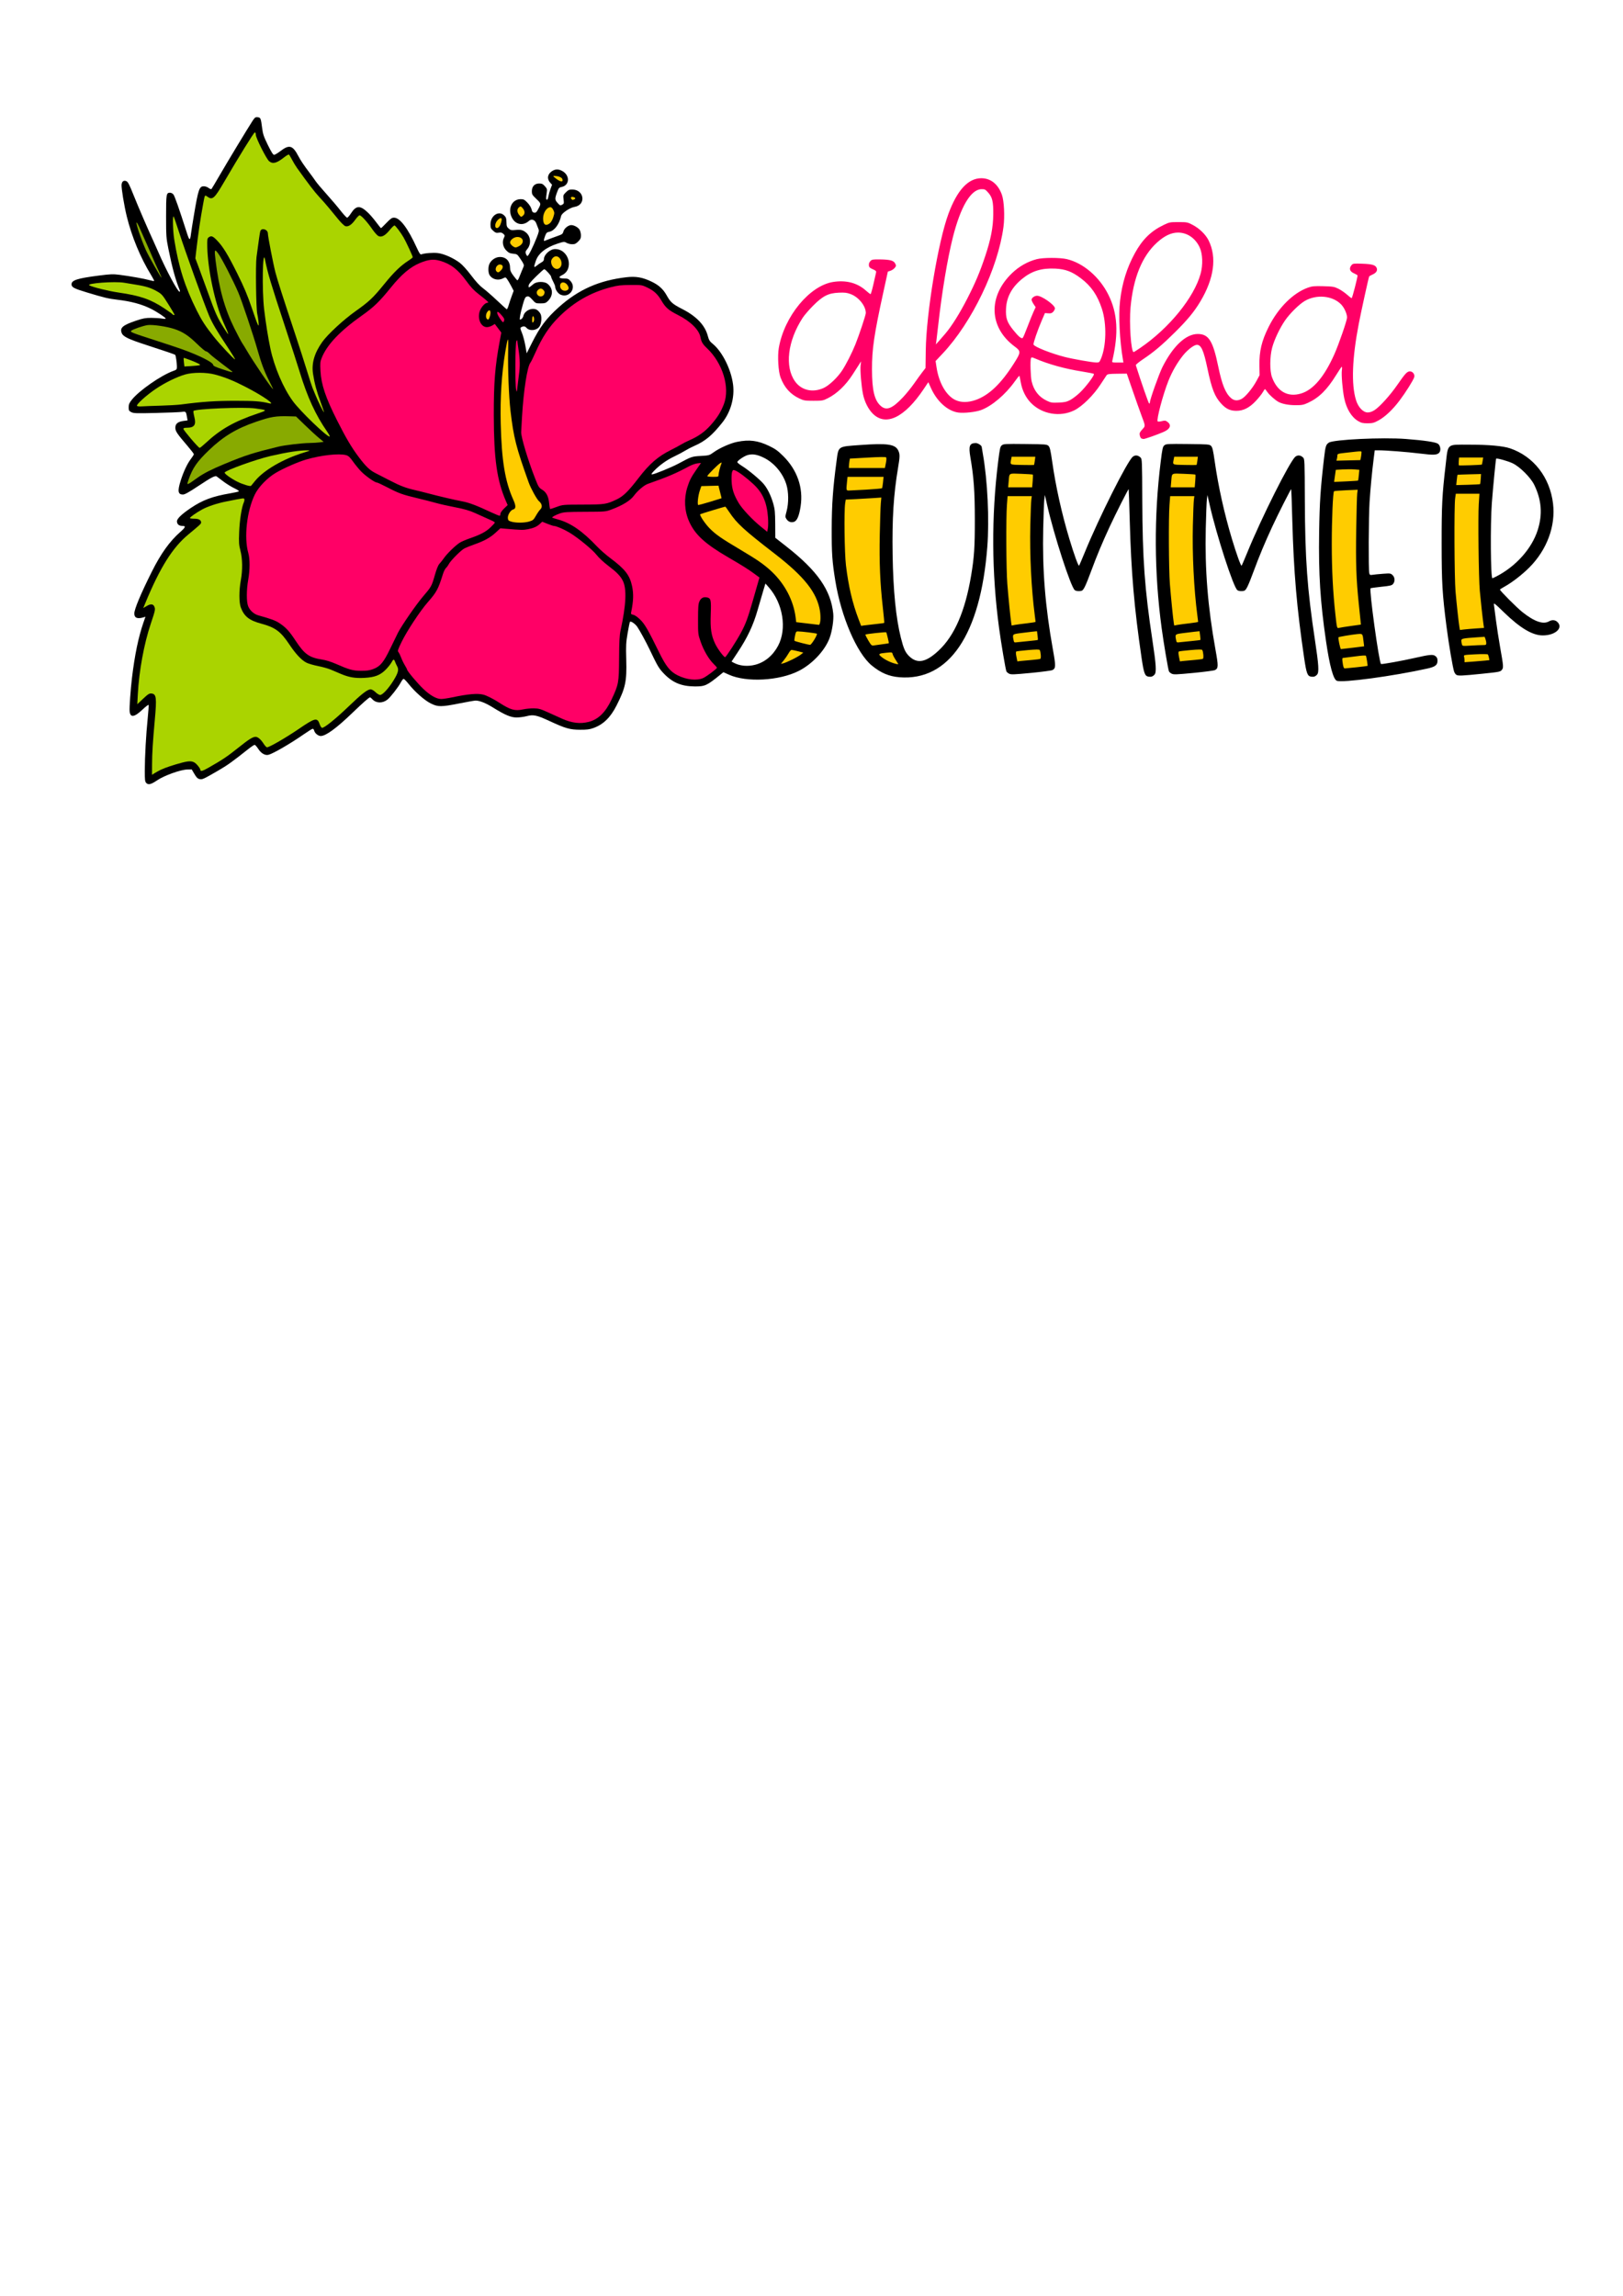 <?xml version="1.0" encoding="UTF-8" standalone="no"?>
<svg
   xmlns:dc="http://purl.org/dc/elements/1.1/"
   xmlns:cc="http://creativecommons.org/ns#"
   xmlns:rdf="http://www.w3.org/1999/02/22-rdf-syntax-ns#"
   xmlns:svg="http://www.w3.org/2000/svg"
   xmlns="http://www.w3.org/2000/svg"
   id="svg19097"
   version="1.1"
   viewBox="0 0 210 297"
   height="297mm"
   width="210mm">
  <defs
     id="defs19091" />
  <g
     id="layer1">
    <g
       transform="matrix(0.55,0,0,0.55,70.699,-4.945)"
       id="g20680">
      <path
         id="path20427"
         style="fill:#000000;stroke-width:0.189"
         d="m 223.408,144.614 c 4.673,-2.384 8.427,-6.588 9.816,-10.993 1.156,-3.666 0.895,-7.026 -0.823,-10.575 -0.837,-1.73 -3.358,-4.25 -5.085,-5.083 -1.099,-0.53 -3.711,-1.262 -3.885,-1.089 -0.086,0.086 -0.747,6.903 -1.012,10.431 -0.375,5.011 -0.281,17.701 0.132,17.701 0.048,0 0.433,-0.177 0.857,-0.393 z m -9.327,23.11 c -0.169,-0.098 -0.4,-0.415 -0.514,-0.704 -0.308,-0.78 -1.273,-6.45 -1.813,-10.654 -0.987,-7.685 -1.142,-10.304 -1.148,-19.5 -0.007,-9.033 0.12,-11.494 0.949,-18.553 0.605,-5.152 0.106,-4.733 5.642,-4.733 4.461,0 7.869,0.309 9.496,0.86 5.543,1.879 9.383,6.811 10.122,13 0.633,5.298 -1.43,10.859 -5.573,15.024 -1.669,1.678 -4.081,3.545 -5.802,4.49 -0.61,0.335 -1.109,0.655 -1.111,0.712 -0.007,0.278 3.929,4.227 5.282,5.3 2.829,2.245 4.886,2.957 6.264,2.17 0.722,-0.413 1.471,-0.345 1.996,0.181 1.396,1.396 -0.552,3.139 -3.497,3.128 -2.416,-0.009 -5.275,-1.713 -9.113,-5.432 -2.298,-2.227 -2.425,-2.32 -2.343,-1.725 0.047,0.346 0.259,1.963 0.469,3.592 0.21,1.63 0.644,4.441 0.964,6.248 0.827,4.67 0.844,4.904 0.404,5.447 -0.347,0.428 -0.617,0.48 -4.611,0.887 -4.743,0.483 -5.621,0.521 -6.063,0.262 z m -34.193,0.421 c -0.856,-0.134 -1.091,-0.774 -1.629,-4.424 -1.728,-11.738 -2.442,-20.045 -2.785,-32.395 -0.11,-3.975 -0.223,-7.25 -0.25,-7.277 -0.087,-0.087 -3.077,5.82 -4.475,8.841 -1.759,3.802 -3.002,6.778 -4.348,10.414 -1.252,3.381 -1.758,4.448 -2.19,4.614 -0.503,0.193 -1.317,0.135 -1.663,-0.119 -0.919,-0.674 -4.888,-12.896 -6.502,-20.021 l -0.536,-2.366 -0.128,1.041 c -0.07,0.573 -0.189,3.64 -0.262,6.816 -0.226,9.748 0.469,18.43 2.287,28.535 0.697,3.877 0.685,4.367 -0.117,4.796 -0.229,0.122 -2.501,0.422 -5.05,0.667 -4.073,0.39 -4.697,0.412 -5.155,0.175 -0.287,-0.148 -0.57,-0.397 -0.63,-0.554 -0.211,-0.549 -1.246,-6.679 -1.713,-10.143 -1.759,-13.044 -1.834,-26.251 -0.222,-39.177 0.391,-3.131 0.48,-3.527 0.87,-3.842 0.403,-0.327 0.797,-0.348 5.51,-0.296 4.849,0.053 5.093,0.073 5.469,0.45 0.321,0.321 0.48,1 0.865,3.688 0.844,5.9 2.251,12.23 4.035,18.163 1.09,3.625 2.127,6.489 2.284,6.308 0.074,-0.085 0.673,-1.475 1.332,-3.089 3.366,-8.242 10.042,-21.535 11.32,-22.54 0.566,-0.445 1.238,-0.37 1.822,0.203 0.349,0.343 0.366,0.763 0.401,10.069 0.053,13.836 0.562,20.869 2.384,32.904 0.889,5.876 0.989,7.542 0.483,8.102 -0.385,0.426 -0.782,0.556 -1.404,0.458 z m -38.243,0 c -0.856,-0.134 -1.091,-0.774 -1.629,-4.424 -1.728,-11.738 -2.442,-20.045 -2.785,-32.395 -0.11,-3.975 -0.223,-7.25 -0.25,-7.277 -0.087,-0.087 -3.077,5.82 -4.475,8.841 -1.759,3.802 -3.002,6.778 -4.348,10.414 -1.252,3.381 -1.758,4.448 -2.19,4.614 -0.503,0.193 -1.317,0.135 -1.663,-0.119 -0.919,-0.674 -4.888,-12.896 -6.502,-20.021 l -0.536,-2.366 -0.128,1.041 c -0.07,0.573 -0.189,3.64 -0.262,6.816 -0.227,9.748 0.469,18.43 2.287,28.535 0.697,3.877 0.685,4.367 -0.117,4.796 -0.229,0.122 -2.501,0.422 -5.05,0.667 -4.074,0.39 -4.697,0.412 -5.155,0.175 -0.287,-0.148 -0.57,-0.397 -0.63,-0.554 -0.211,-0.549 -1.246,-6.679 -1.713,-10.143 -1.759,-13.044 -1.834,-26.251 -0.222,-39.177 0.391,-3.131 0.48,-3.527 0.87,-3.842 0.403,-0.327 0.797,-0.348 5.51,-0.296 4.849,0.053 5.093,0.073 5.469,0.45 0.321,0.321 0.48,1 0.865,3.688 0.844,5.9 2.251,12.23 4.035,18.163 1.09,3.625 2.127,6.489 2.284,6.308 0.074,-0.085 0.673,-1.475 1.332,-3.089 3.366,-8.242 10.042,-21.535 11.32,-22.54 0.566,-0.445 1.238,-0.37 1.822,0.203 0.349,0.343 0.366,0.763 0.401,10.069 0.053,13.836 0.562,20.869 2.384,32.904 0.889,5.876 0.989,7.542 0.483,8.102 -0.385,0.426 -0.782,0.556 -1.404,0.458 z m -58.646,0.134 c -2.42,-0.199 -4.325,-1.01 -6.44,-2.743 -3.526,-2.889 -7.216,-11.459 -8.595,-19.961 -0.73,-4.502 -0.862,-6.406 -0.845,-12.211 0.018,-5.751 0.295,-9.643 1.134,-15.89 0.486,-3.62 0.193,-3.422 5.658,-3.815 6.327,-0.455 8.16,-0.187 8.864,1.297 0.407,0.857 0.4,1.409 -0.052,4.094 -1.05,6.234 -1.41,11.995 -1.275,20.373 0.138,8.511 0.778,14.958 1.947,19.594 0.636,2.522 1.023,3.396 1.886,4.259 1.922,1.922 3.977,1.552 6.985,-1.257 3.75,-3.502 6.253,-9.281 7.654,-17.673 0.723,-4.331 0.875,-6.629 0.869,-13.158 -0.004,-6.607 -0.244,-9.964 -1.038,-14.588 -0.468,-2.728 -0.216,-3.397 1.279,-3.397 0.494,0 1.368,0.575 1.377,0.907 0.002,0.074 0.127,0.832 0.278,1.685 1.1,6.219 1.535,15.388 1.037,21.841 -1.595,20.632 -9.017,31.608 -20.723,30.646 z m 102.95,0.838 c -0.818,-0.332 -1.689,-3.509 -2.525,-9.212 -1.374,-9.377 -1.787,-15.854 -1.636,-25.673 0.11,-7.162 0.323,-10.369 1.169,-17.595 0.318,-2.718 0.435,-3.086 1.13,-3.541 1.109,-0.727 12.636,-1.272 18.089,-0.856 4.35,0.332 7.019,0.73 7.573,1.131 0.592,0.428 0.749,1.59 0.284,2.103 -0.502,0.555 -1.351,0.59 -4.547,0.189 -2.898,-0.364 -7.939,-0.754 -9.756,-0.756 h -0.861 l -0.234,1.846 c -0.405,3.197 -0.772,7.037 -0.98,10.271 -0.222,3.45 -0.278,15.948 -0.075,16.757 0.117,0.466 0.189,0.502 0.813,0.404 0.376,-0.059 1.475,-0.165 2.441,-0.237 1.668,-0.124 1.781,-0.108 2.225,0.309 0.565,0.53 0.622,1.466 0.128,2.076 -0.295,0.364 -0.66,0.453 -2.765,0.672 -1.334,0.139 -2.472,0.299 -2.53,0.357 -0.364,0.364 1.968,17.33 2.448,17.809 0.123,0.123 4.914,-0.738 7.976,-1.433 3.563,-0.809 4.29,-0.87 4.857,-0.411 0.338,0.274 0.463,0.561 0.463,1.066 0,1.025 -0.526,1.433 -2.38,1.845 -8.046,1.786 -20.015,3.404 -21.306,2.88 z M -68.116,36.55 c -0.396,-0.005 -0.555,0.165 -1.071,0.958 -1.118,1.719 -5.859,9.565 -7.7,12.743 -0.965,1.666 -1.821,3.104 -1.903,3.195 -0.082,0.092 -0.378,-0.014 -0.66,-0.237 -0.284,-0.223 -0.787,-0.403 -1.128,-0.403 -1.084,0 -1.305,0.641 -2.347,6.815 -0.308,1.822 -0.617,3.782 -0.687,4.355 -0.213,1.734 -0.364,1.687 -1.003,-0.312 -1.832,-5.729 -2.855,-8.635 -3.156,-8.968 -0.187,-0.206 -0.529,-0.375 -0.76,-0.375 -0.893,0 -0.941,0.284 -0.939,5.567 0.002,4.661 0.032,5.09 0.535,7.591 0.911,4.527 1.671,7.303 2.683,9.797 0.075,0.184 0.05,0.331 -0.055,0.331 -0.433,0 -3.222,-5.205 -4.971,-9.276 -0.335,-0.781 -0.848,-1.931 -1.139,-2.556 -1.257,-2.7 -3.623,-8.181 -4.727,-10.952 -0.939,-2.357 -1.293,-3.045 -1.651,-3.209 -0.626,-0.285 -1.073,0.029 -1.15,0.808 -0.077,0.782 0.612,4.979 1.226,7.475 1.186,4.813 3.213,9.698 5.728,13.802 0.438,0.714 0.758,1.337 0.711,1.384 -0.047,0.047 -0.541,-0.044 -1.099,-0.202 -1.176,-0.332 -4.616,-0.942 -7.073,-1.255 -1.477,-0.188 -2.116,-0.164 -4.798,0.179 -5.098,0.653 -6.466,1.089 -6.466,2.06 0,0.694 0.541,0.981 3.597,1.906 4.114,1.245 5.053,1.47 7.194,1.722 3.23,0.381 5.654,1.032 7.842,2.106 1.373,0.674 3.517,2.088 3.517,2.32 0,0.094 -0.389,0.094 -0.899,0.002 -0.495,-0.09 -1.623,-0.163 -2.508,-0.163 -1.326,0 -1.943,0.112 -3.503,0.637 -3.228,1.086 -3.946,1.711 -3.414,2.975 0.339,0.806 1.569,1.398 5.689,2.739 4.697,1.529 6.749,2.231 6.869,2.351 0.144,0.144 0.392,1.784 0.405,2.678 0.011,0.76 -0.011,0.787 -0.888,1.111 -2.916,1.075 -8.04,4.643 -9.718,6.766 -0.608,0.769 -0.742,1.09 -0.742,1.769 0,0.745 0.063,0.863 0.615,1.148 0.55,0.285 1.155,0.305 5.727,0.194 2.811,-0.068 5.55,-0.178 6.085,-0.243 1.073,-0.131 1.052,-0.151 1.307,1.293 l 0.125,0.701 -0.973,0.129 c -1.33,0.176 -1.906,0.657 -1.906,1.592 0,0.817 0.377,1.381 2.87,4.289 0.817,0.953 1.485,1.825 1.485,1.939 0,0.114 -0.312,0.612 -0.693,1.107 -0.847,1.101 -1.754,3.029 -2.411,5.123 -0.773,2.463 -0.641,3.256 0.543,3.256 0.421,1e-5 1.393,-0.538 3.523,-1.95 3.198,-2.12 4.063,-2.569 4.427,-2.295 0.128,0.096 0.821,0.619 1.54,1.163 0.719,0.544 1.883,1.264 2.586,1.601 0.867,0.415 1.196,0.659 1.021,0.757 -0.142,0.079 -1.016,0.273 -1.941,0.432 -4.19,0.717 -6.515,1.578 -9.275,3.433 -2.175,1.462 -3.294,2.533 -3.294,3.152 0,0.678 0.47,1.089 1.244,1.089 0.904,0 0.806,0.306 -0.458,1.42 -2.519,2.22 -4.572,5.085 -6.715,9.372 -2.609,5.218 -4.105,8.798 -4.105,9.822 0,1.035 0.759,1.334 2.212,0.873 l 0.413,-0.131 -0.481,1.391 c -1.178,3.408 -2.053,7.638 -2.697,13.035 -0.319,2.672 -0.623,6.909 -0.556,7.743 0.131,1.625 1.068,1.533 3.007,-0.296 0.731,-0.69 1.384,-1.199 1.451,-1.133 0.067,0.067 -0.023,1.506 -0.199,3.198 -0.384,3.699 -0.678,8.993 -0.684,12.339 -0.004,2.014 0.051,2.507 0.309,2.793 0.5,0.552 1.123,0.41 2.61,-0.593 1.688,-1.139 5.494,-2.501 7.095,-2.539 l 1.025,-0.024 0.631,1.073 c 0.485,0.825 0.764,1.103 1.206,1.2 0.656,0.144 0.836,0.062 4.348,-1.966 2.168,-1.252 3.391,-2.125 7.072,-5.05 0.714,-0.567 1.408,-1.031 1.542,-1.031 0.134,0 0.513,0.418 0.841,0.929 0.687,1.071 1.612,1.611 2.417,1.412 1.086,-0.269 5.151,-2.627 8.29,-4.811 1.041,-0.724 1.998,-1.317 2.126,-1.317 0.128,-3e-5 0.287,0.214 0.352,0.476 0.15,0.599 0.933,1.227 1.529,1.227 1.201,0 3.686,-1.818 7.49,-5.479 2.441,-2.349 3.874,-3.609 4.106,-3.609 0.076,1e-5 0.339,0.213 0.583,0.474 0.876,0.933 2.361,0.958 3.503,0.059 0.717,-0.564 2.551,-2.908 3.122,-3.991 0.26,-0.493 0.572,-0.897 0.693,-0.897 0.121,0 0.661,0.553 1.198,1.228 1.479,1.859 3.708,3.817 5.186,4.557 1.689,0.846 2.459,0.845 6.744,-0.007 1.822,-0.362 3.532,-0.66 3.799,-0.662 0.942,-0.006 2.39,0.568 4.067,1.612 2.848,1.774 4.234,2.36 5.583,2.36 0.643,0 1.692,-0.136 2.332,-0.302 1.633,-0.425 2.392,-0.265 5.427,1.143 3.752,1.74 4.782,2.033 7.19,2.044 1.565,0.007 2.227,-0.077 3.11,-0.394 2.346,-0.842 4.027,-2.478 5.467,-5.324 2.097,-4.143 2.417,-5.663 2.272,-10.794 -0.092,-3.258 -0.054,-3.987 0.316,-6.157 0.231,-1.354 0.48,-2.569 0.552,-2.7 0.154,-0.277 1.185,0.404 1.699,1.122 0.516,0.721 2.07,3.561 2.884,5.269 1.843,3.867 2.186,4.465 3.187,5.548 2.109,2.283 4.228,3.209 7.396,3.238 2.507,0.022 2.906,-0.16 6.201,-2.843 l 0.617,-0.502 1.342,0.6 c 4.11,1.838 11.755,1.425 16.358,-0.884 3.17,-1.59 6.177,-4.784 7.28,-7.734 0.603,-1.611 1.01,-4.314 0.866,-5.748 -0.554,-5.526 -3.706,-10.06 -10.93,-15.728 l -2.707,-2.124 -0.018,-3.24 c -0.016,-2.757 -0.082,-3.466 -0.447,-4.755 -0.524,-1.853 -1.32,-3.501 -2.225,-4.604 -0.862,-1.051 -3.62,-3.354 -5.146,-4.296 -0.642,-0.396 -1.137,-0.813 -1.1,-0.927 0.132,-0.4 1.673,-1.429 2.458,-1.641 1.148,-0.309 2.249,-0.122 3.803,0.646 2.417,1.195 4.454,3.614 5.279,6.27 0.546,1.758 0.572,4.381 0.061,6.286 -0.346,1.289 -0.347,1.381 -0.037,1.854 0.434,0.663 1.089,0.897 1.806,0.647 0.697,-0.243 1.188,-1.421 1.53,-3.67 0.657,-4.319 -0.793,-8.505 -4.076,-11.768 -1.277,-1.27 -1.873,-1.699 -3.331,-2.402 -2.648,-1.277 -4.668,-1.537 -7.511,-0.966 -1.648,0.331 -4.189,1.465 -5.615,2.507 -0.92,0.672 -1.03,0.702 -2.944,0.812 -2.121,0.121 -2.185,0.143 -5.303,1.822 -1.587,0.854 -5.674,2.518 -6.184,2.518 -0.239,0 -0.097,-0.239 0.514,-0.866 1.314,-1.349 2.968,-2.525 4.725,-3.359 0.885,-0.42 2.035,-1.031 2.556,-1.357 0.521,-0.326 1.5,-0.833 2.177,-1.127 2.54,-1.104 4.2,-2.493 6.589,-5.511 1.958,-2.473 2.909,-5.877 2.501,-8.953 -0.476,-3.595 -2.533,-7.698 -4.783,-9.542 C 38.414,89.287 38.237,88.997 37.952,87.941 37.282,85.467 35.295,83.384 31.992,81.695 29.676,80.51 29.212,80.105 28.296,78.466 27.465,76.98 26.439,76.048 24.736,75.232 22.605,74.21 21.029,73.938 18.791,74.201 12.39,74.956 7.567,77.091 2.956,81.211 c -2.952,2.638 -4.477,4.667 -6.415,8.535 l -1.175,2.345 -0.318,-1.805 c -0.175,-0.993 -0.533,-2.337 -0.795,-2.986 -0.454,-1.125 -0.461,-1.189 -0.131,-1.365 0.515,-0.276 0.843,-0.227 1.213,0.182 0.728,0.804 2.33,0.641 3.022,-0.307 0.457,-0.626 0.613,-2.145 0.3,-2.903 -0.131,-0.316 -0.485,-0.751 -0.785,-0.965 -1.068,-0.76 -2.999,0.046 -3.29,1.374 -0.066,0.299 -0.295,0.637 -0.51,0.752 -0.376,0.201 -0.386,0.175 -0.265,-0.712 0.069,-0.506 0.358,-1.726 0.642,-2.711 0.448,-1.553 0.58,-1.806 0.991,-1.91 0.394,-0.1 0.604,0.025 1.254,0.749 0.764,0.851 0.806,0.869 1.925,0.869 0.959,0 1.226,-0.077 1.651,-0.473 1.381,-1.29 1.37,-3.051 -0.024,-4.148 -0.733,-0.576 -2.494,-0.557 -3.23,0.035 -1.253,1.008 -1.198,0.986 -1.198,0.457 0,-0.36 0.448,-0.925 1.743,-2.2 0.959,-0.944 1.827,-1.716 1.93,-1.716 0.264,0 1.628,1.496 1.628,1.786 0,0.132 0.213,0.641 0.473,1.13 0.26,0.49 0.473,1.022 0.473,1.183 0,0.682 0.65,1.634 1.302,1.906 2.034,0.85 3.781,-1.564 2.318,-3.202 -0.482,-0.54 -0.663,-0.612 -1.546,-0.619 -1.216,-0.009 -1.407,-0.329 -0.464,-0.777 2.895,-1.374 1.635,-6.144 -1.622,-6.14 -1.205,0.001 -2.635,1.308 -2.637,2.409 -4.5799e-4,0.272 -0.194,0.521 -0.546,0.703 -0.3,0.155 -0.811,0.506 -1.136,0.779 -0.708,0.596 -0.745,0.403 -0.215,-1.137 0.602,-1.751 2.347,-3.134 5.08,-4.029 1.527,-0.5 1.592,-0.505 2.145,-0.188 0.314,0.18 0.913,0.327 1.331,0.327 0.613,0 0.886,-0.125 1.405,-0.644 0.527,-0.527 0.644,-0.787 0.644,-1.438 0,-0.437 -0.143,-1.036 -0.317,-1.33 -0.383,-0.649 -1.567,-1.223 -2.197,-1.065 -0.724,0.182 -1.445,0.853 -1.613,1.503 -0.123,0.473 -0.312,0.654 -0.901,0.856 -0.674,0.232 -3.18,1.173 -3.536,1.328 -0.23,0.1 -0.169,-0.364 0.159,-1.222 C -0.027,63.759 0.123,63.614 0.674,63.511 1.879,63.285 3.028,61.75 3.466,59.781 3.612,59.122 5.524,57.83 6.609,57.657 9.402,57.21 8.922,53.57 6.069,53.566 5.379,53.565 5.138,53.672 4.58,54.23 3.94,54.87 3.92,54.933 4.04,55.897 4.156,56.828 4.132,56.916 3.701,57.147 3.272,57.377 3.191,57.347 2.656,56.758 1.97,56.004 1.953,55.727 2.502,54.234 2.877,53.213 2.979,53.093 3.576,52.971 5.475,52.585 5.589,50.256 3.76,49.228 2.847,48.715 2.088,48.726 1.29,49.263 0.226,49.98 0.081,51.097 0.933,52.011 L 1.331,52.438 0.963,53.427 c -0.202,0.544 -0.429,1.356 -0.503,1.804 -0.081,0.489 -0.223,0.784 -0.354,0.739 -0.221,-0.076 -0.223,-0.352 -0.014,-1.767 0.101,-0.685 0.045,-0.86 -0.451,-1.415 -0.472,-0.529 -0.698,-0.634 -1.363,-0.634 -1.054,0 -1.703,0.698 -1.703,1.831 0,0.669 0.113,0.885 0.813,1.551 1.399,1.333 1.388,1.298 0.772,2.485 -0.46,0.885 -0.616,1.039 -1.011,0.994 -0.37,-0.042 -0.503,-0.205 -0.639,-0.785 -0.104,-0.444 -0.485,-1.058 -0.968,-1.562 -0.696,-0.727 -0.896,-0.83 -1.603,-0.83 -2.015,0 -3.089,2.21 -2.084,4.287 0.833,1.721 2.657,2.082 4.063,0.806 0.581,-0.527 1.385,-0.246 1.697,0.593 0.134,0.361 0.349,0.913 0.478,1.226 0.208,0.506 0.168,0.74 -0.359,2.083 -0.879,2.243 -1.986,4.445 -2.201,4.379 -0.104,-0.032 -0.267,-0.277 -0.362,-0.546 -0.142,-0.4 -0.083,-0.595 0.324,-1.079 0.969,-1.152 0.847,-2.943 -0.264,-3.878 -0.738,-0.621 -1.279,-0.752 -2.559,-0.62 -0.892,0.092 -1.097,0.048 -1.54,-0.333 -0.437,-0.376 -0.514,-0.593 -0.529,-1.509 -0.014,-0.889 -0.101,-1.154 -0.514,-1.567 -1.263,-1.263 -3.243,0.004 -3.243,2.075 0,0.837 0.074,1.017 0.63,1.513 0.53,0.473 0.739,0.546 1.308,0.453 0.523,-0.085 0.771,-0.022 1.089,0.276 0.386,0.362 0.394,0.423 0.126,0.959 -0.464,0.93 -0.226,2.154 0.573,2.953 0.539,0.539 0.846,0.683 1.617,0.757 0.933,0.09 0.969,0.117 1.788,1.348 0.722,1.086 0.809,1.32 0.641,1.728 -0.107,0.259 -0.336,0.812 -0.509,1.229 -0.173,0.417 -0.425,1.037 -0.56,1.38 -0.135,0.342 -0.31,0.598 -0.39,0.568 -0.08,-0.03 -0.494,-0.52 -0.921,-1.09 -0.591,-0.789 -0.776,-1.208 -0.776,-1.758 0,-1.637 -0.905,-2.633 -2.393,-2.633 -0.965,0 -1.963,0.633 -2.435,1.546 -0.377,0.729 -0.363,2.165 0.028,2.761 0.643,0.982 2.019,1.298 3.136,0.72 0.569,-0.294 0.601,-0.289 0.934,0.142 0.19,0.246 0.621,0.973 0.959,1.616 l 0.613,1.17 -0.445,1.197 c -0.245,0.658 -0.577,1.646 -0.737,2.195 -0.161,0.549 -0.361,0.976 -0.445,0.947 -0.084,-0.029 -1.12,-0.965 -2.302,-2.079 -1.182,-1.115 -2.659,-2.403 -3.282,-2.861 -0.756,-0.557 -1.681,-1.56 -2.782,-3.018 -1.007,-1.333 -2.06,-2.495 -2.706,-2.982 -1.482,-1.119 -3.688,-2.096 -5.139,-2.276 -1.111,-0.138 -3.154,0.022 -3.889,0.304 -0.238,0.091 -0.472,-0.25 -1.069,-1.558 -2.106,-4.613 -3.966,-7.07 -5.352,-7.07 -0.505,0 -0.815,0.214 -1.789,1.231 -0.648,0.677 -1.221,1.23 -1.274,1.23 -0.053,0 -0.555,-0.618 -1.116,-1.373 -0.561,-0.755 -1.411,-1.751 -1.891,-2.213 -1.92,-1.849 -2.833,-1.811 -4.106,0.173 -0.336,0.524 -0.723,0.952 -0.859,0.952 -0.137,0 -0.83,-0.745 -1.54,-1.656 -0.711,-0.911 -2.206,-2.671 -3.323,-3.91 -1.117,-1.239 -2.265,-2.602 -2.55,-3.029 -0.285,-0.427 -0.908,-1.287 -1.382,-1.912 -1.383,-1.819 -2.145,-2.956 -2.729,-4.071 -1.271,-2.425 -2.103,-2.657 -4.09,-1.142 -0.677,0.516 -1.379,0.941 -1.56,0.945 -0.235,0.005 -0.654,-0.655 -1.468,-2.312 -0.962,-1.96 -1.17,-2.569 -1.342,-3.928 -0.302,-2.392 -0.365,-2.546 -1.068,-2.614 -0.068,-0.007 -0.129,-0.011 -0.186,-0.012 z M 51.527,146.244 l 0.751,0.846 c 3.39,3.82 4.352,9.808 2.218,13.812 -1.219,2.287 -3.128,3.867 -5.377,4.449 -1.783,0.462 -3.649,0.285 -5.056,-0.476 l -0.504,-0.273 1.489,-2.251 c 2.261,-3.416 3.62,-6.307 4.638,-9.866 0.477,-1.666 1.086,-3.752 1.353,-4.635 z" />
      <path
         id="path20521"
         style="fill:#aad400;stroke-width:0.189"
         d="m -81.615,94.902 c 0.214,-0.07 0.167,-0.158 -0.189,-0.358 -0.666,-0.373 -3.436,-1.446 -3.519,-1.363 -0.038,0.038 -0.017,0.506 0.046,1.041 l 0.115,0.972 1.631,-0.1 c 0.897,-0.055 1.759,-0.141 1.915,-0.192 z m 28.508,8.706 c -0.917,-2.452 -1.456,-4.46 -1.796,-6.691 -0.377,-2.472 0.32,-4.882 2.164,-7.483 1.251,-1.765 4.962,-5.204 7.755,-7.188 3.312,-2.351 4.18,-3.17 6.882,-6.492 2.273,-2.794 3.802,-4.27 5.663,-5.468 0.547,-0.352 0.994,-0.708 0.994,-0.792 0,-0.258 -1.576,-3.659 -2.16,-4.663 -0.659,-1.133 -1.83,-2.69 -2.113,-2.81 -0.111,-0.047 -0.619,0.428 -1.128,1.057 -1.092,1.349 -1.933,1.796 -2.686,1.428 -0.273,-0.133 -0.929,-0.873 -1.459,-1.644 -1.153,-1.679 -2.581,-3.239 -2.96,-3.233 -0.151,0.002 -0.615,0.48 -1.032,1.061 -0.838,1.17 -1.607,1.675 -2.289,1.504 -0.247,-0.062 -0.983,-0.761 -1.636,-1.552 -0.653,-0.792 -1.687,-2.047 -2.298,-2.79 -0.611,-0.743 -1.634,-1.904 -2.274,-2.582 -0.999,-1.058 -2.608,-3.159 -5.194,-6.786 -0.345,-0.484 -0.876,-1.364 -1.179,-1.955 -0.303,-0.591 -0.629,-1.123 -0.723,-1.181 -0.094,-0.058 -0.586,0.222 -1.093,0.623 -1.778,1.407 -2.668,1.647 -3.545,0.957 -0.63,-0.495 -3.15,-5.493 -3.15,-6.246 0,-0.323 -0.099,-0.553 -0.237,-0.548 -0.219,0.007 -3.742,5.697 -7.261,11.727 -2.241,3.84 -2.698,4.24 -3.881,3.398 -0.647,-0.461 -0.6,-0.544 -1.031,1.812 -0.666,3.641 -1.117,6.709 -1.613,10.981 l -0.198,1.704 0.748,1.988 c 0.411,1.093 1.315,3.564 2.007,5.49 2.043,5.683 2.338,6.345 4.038,9.039 1.295,2.052 1.25,1.716 -0.194,-1.466 -1.952,-4.302 -3.685,-12.414 -3.794,-17.762 -0.036,-1.742 7e-5,-1.983 0.328,-2.225 0.603,-0.444 0.958,-0.319 1.928,0.681 1.437,1.48 2.577,3.341 4.83,7.88 1.581,3.185 2.387,5.097 3.354,7.951 1.509,4.456 1.779,5.022 1.615,3.38 -0.063,-0.625 -0.195,-1.477 -0.295,-1.893 -0.286,-1.196 -0.424,-11.478 -0.179,-13.347 0.495,-3.771 0.788,-5.784 0.888,-6.099 0.281,-0.887 1.785,-0.433 1.785,0.539 0,0.682 1.257,7.151 1.779,9.158 0.465,1.787 1.748,5.792 4.76,14.862 0.864,2.603 2.056,6.309 2.647,8.235 0.591,1.926 1.184,3.758 1.318,4.07 0.133,0.312 0.433,1.037 0.667,1.609 0.619,1.518 1.933,4.188 2.018,4.102 0.04,-0.041 -0.307,-1.092 -0.773,-2.336 z m -27.028,9.565 c 3.417,-3.197 6.747,-5.086 12.163,-6.903 2.408,-0.808 2.406,-0.812 -0.551,-1.216 -2.728,-0.373 -14.007,0.092 -14.506,0.598 -0.064,0.065 0.026,0.688 0.201,1.383 0.479,1.906 0.007,2.569 -1.828,2.569 -0.505,0 -0.745,0.084 -0.745,0.259 0,0.322 3.547,4.474 3.822,4.474 0.11,0 0.76,-0.524 1.445,-1.164 z m 11.594,8.939 c 2.068,-2.535 6.575,-5.157 11.442,-6.657 1.584,-0.488 1.647,-0.526 0.892,-0.537 -1.806,-0.027 -4.763,0.425 -8.654,1.322 -3.448,0.795 -10.663,3.392 -10.832,3.9 -0.088,0.265 1.464,1.386 2.969,2.146 1.239,0.625 3.063,1.176 3.237,0.977 0.059,-0.067 0.484,-0.585 0.946,-1.151 z m -22.13,67.917 c 0.959,-0.463 3.017,-1.15 4.985,-1.663 2.014,-0.525 2.725,-0.403 3.596,0.614 0.365,0.426 0.663,0.882 0.663,1.014 0,0.521 0.43,0.426 1.933,-0.427 3.191,-1.811 4.421,-2.635 6.919,-4.632 2.574,-2.058 3.482,-2.632 4.167,-2.632 0.527,0 1.247,0.618 1.873,1.609 0.296,0.468 0.659,0.852 0.806,0.852 0.552,0 4.365,-2.204 7.465,-4.315 3.915,-2.666 4.363,-2.762 4.948,-1.057 0.138,0.404 0.375,0.759 0.526,0.789 0.477,0.097 3.188,-2.082 6.242,-5.018 3.1,-2.98 4.457,-4.031 5.205,-4.031 0.258,0 0.741,0.282 1.133,0.663 0.375,0.364 0.864,0.663 1.086,0.663 0.577,0 1.99,-1.523 3.136,-3.382 1.117,-1.811 1.317,-2.583 0.874,-3.368 -0.167,-0.297 -0.388,-0.774 -0.49,-1.06 -0.247,-0.692 -0.415,-0.657 -0.862,0.182 -0.206,0.386 -0.815,1.144 -1.353,1.685 -1.3,1.304 -2.58,1.793 -5.029,1.921 -2.174,0.114 -3.598,-0.128 -5.5,-0.932 -0.751,-0.317 -1.842,-0.779 -2.424,-1.026 -0.582,-0.247 -1.903,-0.615 -2.934,-0.819 -1.032,-0.203 -2.252,-0.555 -2.713,-0.782 -1.17,-0.576 -2.542,-2.031 -4.045,-4.288 -2.054,-3.086 -3.323,-4.023 -6.664,-4.92 -2.776,-0.745 -3.97,-1.688 -4.753,-3.753 -0.452,-1.193 -0.457,-3.981 -0.01,-6.437 0.44,-2.421 0.405,-5.044 -0.093,-6.963 -0.358,-1.376 -0.392,-1.886 -0.296,-4.397 0.105,-2.748 0.595,-5.867 1.093,-6.959 0.124,-0.272 0.179,-0.615 0.123,-0.763 -0.109,-0.284 -0.028,-0.295 -4.301,0.559 -2.136,0.427 -4.309,1.15 -5.644,1.878 -1.329,0.725 -2.857,1.8 -2.868,2.019 -0.004,0.078 0.455,0.142 1.02,0.142 1.065,0 1.623,0.307 1.623,0.892 0,0.314 -0.185,0.487 -3.011,2.826 -3.695,3.058 -6.639,7.741 -10.07,16.021 l -0.53,1.28 0.836,-0.49 c 0.962,-0.564 1.531,-0.491 1.806,0.231 0.222,0.583 0.154,0.886 -0.874,3.946 -1.584,4.71 -2.758,11.093 -3.047,16.566 l -0.125,2.366 1.37,-1.289 c 1.175,-1.105 1.455,-1.281 1.966,-1.231 1.157,0.113 1.264,0.963 0.785,6.211 -0.467,5.115 -0.64,7.906 -0.647,10.475 l -0.007,2.429 0.676,-0.417 c 0.372,-0.23 1.019,-0.583 1.439,-0.786 z" />
      <path
         id="path20509"
         style="fill:#aad400;stroke-width:0.189"
         d="m -87.484,82.99 c 0,-0.06 -0.657,-1.16 -1.46,-2.445 -1.344,-2.151 -1.551,-2.389 -2.603,-2.994 -1.436,-0.825 -2.596,-1.201 -4.852,-1.57 -0.98,-0.16 -2.292,-0.378 -2.917,-0.483 -2.242,-0.379 -9.066,0.128 -8.205,0.609 0.769,0.43 4.46,1.343 6.827,1.688 5.162,0.753 7.54,1.573 10.788,3.72 1.011,0.668 1.889,1.298 1.952,1.399 0.123,0.199 0.47,0.255 0.47,0.076 z m 12.782,8.108 c -2.901,-4.375 -3.893,-6.05 -4.646,-7.84 -1.159,-2.755 -5.703,-15.371 -7.012,-19.47 -0.649,-2.03 -1.252,-3.773 -1.341,-3.872 -0.272,-0.304 -0.18,3.354 0.135,5.326 1.048,6.566 2.504,11.169 5.306,16.776 1.192,2.386 2.06,3.72 4.029,6.192 1.51,1.897 4.703,5.301 4.972,5.301 0.087,0 -0.562,-1.086 -1.442,-2.414 z m -16.095,13.312 c 1.874,-0.051 4.047,-0.177 4.828,-0.279 5.011,-0.657 8.123,-0.869 12.779,-0.869 4.52,0 6.003,0.111 7.999,0.599 1.606,0.393 -1.453,-1.735 -5.513,-3.834 -2.898,-1.498 -4.951,-2.326 -7.314,-2.95 -2.007,-0.53 -5.112,-0.532 -6.957,-0.007 -1.961,0.56 -4.765,1.935 -6.943,3.406 -2.164,1.461 -4.594,3.651 -4.4,3.965 0.08,0.129 0.517,0.182 1.122,0.136 0.545,-0.042 2.525,-0.117 4.399,-0.168 z m 39.207,6.094 c -2.713,-3.905 -4.634,-8.087 -6.457,-14.057 -0.477,-1.562 -2.006,-6.29 -3.397,-10.507 -3.421,-10.37 -4.124,-12.721 -4.755,-15.903 -0.565,-2.849 -0.74,7.236 -0.204,11.738 0.374,3.142 0.944,6.709 1.466,9.182 0.923,4.369 3.041,9.326 5.298,12.401 1.745,2.377 7.91,8.318 8.641,8.327 0.127,0.002 -0.14,-0.53 -0.592,-1.18 z" />
      <path
         id="path20501"
         style="fill:#88aa00;stroke-width:0.189"
         d="m -91.353,72.417 c -0.475,-1.003 -0.864,-1.854 -0.864,-1.892 0,-0.038 -0.732,-1.718 -1.626,-3.734 -0.894,-2.016 -1.805,-4.07 -2.023,-4.565 -0.219,-0.495 -0.461,-0.899 -0.538,-0.899 -0.281,0 1.038,3.92 2.197,6.532 0.562,1.265 3.555,6.544 3.654,6.445 0.035,-0.035 -0.325,-0.884 -0.8,-1.887 z m 17.5,24.05 c 0,-0.041 -1.086,-0.887 -2.414,-1.879 -1.328,-0.993 -2.664,-2.067 -2.97,-2.387 -0.306,-0.32 -0.693,-0.582 -0.861,-0.582 -0.168,0 -1.111,-0.788 -2.097,-1.751 -1.997,-1.952 -3.389,-2.86 -5.373,-3.508 -1.773,-0.578 -5.066,-1.058 -6.218,-0.905 -1.04,0.138 -3.51,0.989 -3.894,1.343 -0.315,0.29 0.111,0.457 6.031,2.364 2.343,0.755 5.069,1.664 6.058,2.021 3.985,1.437 7.194,3.061 7.194,3.64 0,0.222 0.563,0.493 2.035,0.981 2.046,0.678 2.508,0.801 2.508,0.663 z m 8.522,1.894 c -1.041,-2.052 -1.754,-3.97 -2.646,-7.121 -0.958,-3.383 -3.717,-11.618 -4.502,-13.442 -1.259,-2.925 -3.922,-8.094 -4.73,-9.182 -0.864,-1.164 -0.94,-0.972 -0.628,1.592 0.804,6.604 2.119,11.358 4.432,16.017 0.775,1.561 1.611,3.136 1.858,3.5 0.247,0.364 0.695,1.089 0.995,1.609 1.525,2.644 5.976,9.182 6.252,9.182 0.034,0 -0.43,-0.97 -1.031,-2.156 z m -18.408,24.167 c 0.283,-0.18 1.025,-0.701 1.65,-1.157 1.378,-1.005 3.316,-1.995 6.394,-3.267 4.981,-2.058 6.602,-2.578 12.599,-4.043 1.532,-0.374 5.58,-0.852 7.417,-0.876 0.781,-0.011 1.838,-0.075 2.35,-0.144 l 0.93,-0.125 -1.119,-0.918 c -0.616,-0.505 -2.079,-1.846 -3.251,-2.982 l -2.132,-2.064 -1.466,-0.043 c -3.319,-0.096 -4.426,0.085 -7.997,1.308 -4.555,1.561 -7.636,3.42 -10.988,6.632 -2.853,2.734 -3.856,4.178 -4.833,6.964 -0.414,1.18 -0.378,1.239 0.445,0.713 z" />
      <path
         id="path20485"
         style="fill:#ffcc00;stroke-width:0.455"
         d="M 3.758,51.117 C 3.655,50.805 3.075,50.492 2.469,50.422 1.402,50.299 1.395,50.316 2.25,50.99 3.32,51.833 4.013,51.891 3.758,51.118 Z m 2.74,4.793 c 0.411,-0.158 0.376,-0.403 -0.077,-0.547 -0.526,-0.167 -0.838,0.055 -0.556,0.395 0.255,0.307 0.239,0.304 0.633,0.152 z m -11.974,3.777 c 0.456,-0.413 0.438,-1.033 -0.046,-1.649 -0.455,-0.578 -0.607,-0.609 -1.014,-0.201 -0.41,0.41 -0.372,1.071 0.095,1.665 0.461,0.587 0.511,0.596 0.965,0.186 z m 6.277,1.82 c 0.292,-0.23 0.624,-0.806 0.818,-1.421 0.305,-0.968 0.306,-1.076 0.01,-1.696 -0.187,-0.393 -0.454,-0.662 -0.655,-0.662 -0.895,0 -1.749,1.29 -1.749,2.644 0,1.471 0.6,1.902 1.577,1.134 z m -7.119,5.314 c 1.234,-0.752 0.903,-2.088 -0.517,-2.088 -0.8,0 -1.702,0.691 -1.702,1.302 0,0.419 0.833,1.159 1.303,1.158 0.168,-3.8e-4 0.58,-0.168 0.916,-0.373 z m 9.518,5.106 c 0.808,-0.808 0.157,-2.65 -0.938,-2.65 -0.529,0 -1.145,0.657 -1.145,1.222 0,1.392 1.257,2.254 2.083,1.429 z m -13.894,0.659 c 0.623,-0.623 0.552,-1.299 -0.145,-1.379 -0.808,-0.093 -1.437,1.072 -0.88,1.629 0.326,0.326 0.488,0.287 1.025,-0.25 z m 10.186,5.547 c 0.142,-0.407 0.107,-0.595 -0.168,-0.899 -0.422,-0.466 -0.808,-0.488 -1.268,-0.071 -0.428,0.388 -0.443,0.888 -0.038,1.293 0.467,0.467 1.259,0.294 1.474,-0.322 z M -13.274,83.3 c 0.318,-1.182 -0.074,-1.737 -0.649,-0.917 -0.348,0.496 -0.385,1.306 -0.075,1.616 0.313,0.313 0.499,0.133 0.724,-0.7 z m 10.378,0.681 c -0.09,-0.904 -0.434,-0.784 -0.454,0.158 -0.015,0.708 0.026,0.814 0.246,0.631 0.149,-0.123 0.239,-0.469 0.207,-0.789 z m -1.144,47.674 c 0.879,-0.261 1.026,-0.389 1.583,-1.373 0.338,-0.597 0.802,-1.264 1.032,-1.482 0.541,-0.514 0.41,-1.308 -0.317,-1.92 -0.505,-0.425 -1.919,-2.994 -2.424,-4.403 -2.97,-8.294 -3.542,-10.548 -4.28,-16.85 -0.39,-3.331 -0.65,-9.987 -0.551,-14.077 0.088,-3.623 -0.045,-3.591 -0.672,0.162 -0.865,5.179 -1.227,10.823 -1.08,16.85 0.213,8.784 1.016,13.654 2.963,17.979 0.653,1.45 0.64,2.112 -0.045,2.285 -0.607,0.153 -1.31,1.309 -1.239,2.038 0.05,0.514 0.163,0.628 0.816,0.823 1.072,0.321 3.075,0.306 4.214,-0.032 z M -10.829,61.823 c 0.54,-1.408 0.356,-1.907 -0.456,-1.234 -0.835,0.693 -1.04,2.041 -0.31,2.041 0.251,0 0.595,-0.363 0.765,-0.807 z M 5.192,76.536 C 4.753,75.218 3.223,75 3.223,76.255 c 0,0.619 0.506,1.125 1.125,1.125 0.619,0 0.999,-0.379 0.844,-0.844 z" />
      <path
         id="path20596"
         style="fill:#ff0066;stroke-width:0.189"
         d="m 52.134,130.739 c -0.257,-3.587 -1.244,-5.843 -3.453,-7.89 -1.629,-1.509 -3.489,-2.903 -4.272,-3.2 -0.466,-0.177 -0.534,-0.147 -0.716,0.322 -0.112,0.29 -0.167,1.269 -0.123,2.222 0.085,1.861 0.52,3.189 1.688,5.145 0.812,1.361 3.235,3.939 5.178,5.508 l 1.514,1.223 0.153,-0.827 c 0.084,-0.455 0.098,-1.582 0.032,-2.504 z M -9.954,84.415 c 0.126,-0.396 -0.002,-0.634 -0.833,-1.553 -0.963,-1.065 -1.081,-0.33 -0.163,1.023 0.689,1.017 0.82,1.086 0.997,0.53 z m 3.494,12.694 c 0.27,-1.947 0.245,-3.577 -0.088,-5.791 -0.156,-1.032 -0.286,-2.005 -0.29,-2.161 -0.005,-0.202 -0.071,-0.175 -0.229,0.095 -0.27,0.461 -0.321,10.197 -0.06,11.359 0.168,0.745 0.173,0.735 0.32,-0.663 0.082,-0.781 0.238,-2.059 0.346,-2.84 z m 8.918,31.099 c 1.387,-0.511 1.468,-0.518 6.139,-0.531 5.177,-0.016 5.534,-0.07 7.982,-1.238 1.517,-0.724 2.696,-1.88 5.081,-4.984 2.621,-3.41 4.542,-5.075 7.667,-6.645 0.974,-0.489 2.075,-1.08 2.447,-1.314 0.372,-0.234 1.231,-0.668 1.907,-0.966 2.076,-0.913 3.514,-1.932 4.913,-3.484 1.561,-1.731 2.443,-3.128 3.162,-5.004 1.482,-3.869 -0.274,-9.66 -3.991,-13.158 -0.992,-0.934 -1.323,-1.492 -1.516,-2.556 -0.316,-1.745 -2.321,-3.739 -5.247,-5.22 -2.292,-1.16 -2.958,-1.739 -3.956,-3.439 -0.894,-1.523 -1.765,-2.316 -3.393,-3.085 -1.207,-0.571 -1.299,-0.584 -3.887,-0.565 -2.224,0.018 -2.967,0.102 -4.62,0.531 -4.731,1.228 -8.629,3.456 -12.162,6.952 -2.353,2.329 -3.966,4.78 -5.65,8.588 -0.46,1.041 -0.951,2.032 -1.09,2.201 -0.737,0.895 -1.612,6.508 -1.976,12.661 -0.108,1.822 -0.199,3.483 -0.203,3.692 -0.023,1.2 1.572,6.508 3.234,10.765 0.822,2.106 0.941,2.3 1.687,2.752 1.012,0.613 1.518,1.609 1.669,3.285 0.063,0.703 0.179,1.278 0.256,1.278 0.078,0 0.774,-0.233 1.547,-0.517 z m -13.267,1.61 c 0,-0.227 0.368,-0.752 0.848,-1.213 l 0.848,-0.813 -0.396,-0.906 c -2.132,-4.883 -2.849,-9.939 -2.867,-20.217 -0.014,-7.639 0.293,-11.52 1.368,-17.297 l 0.4,-2.152 -0.766,-1.015 -0.766,-1.015 -0.613,0.373 c -0.337,0.205 -0.898,0.374 -1.247,0.374 -1.336,0.002 -2.216,-1.8 -1.741,-3.565 0.252,-0.936 1.18,-2.065 1.766,-2.149 0.414,-0.059 0.414,-0.059 -0.056,-0.505 -0.259,-0.245 -1.124,-0.947 -1.924,-1.56 -1.075,-0.824 -1.832,-1.633 -2.905,-3.106 -1.985,-2.724 -3.673,-4.009 -6.229,-4.741 -1.466,-0.42 -2.642,-0.29 -4.611,0.511 -2.279,0.927 -4.383,2.693 -6.846,5.745 -2.709,3.357 -4.056,4.663 -6.827,6.618 -5.17,3.648 -8.249,6.886 -9.48,9.969 -0.361,0.905 -0.394,1.253 -0.295,3.102 0.173,3.196 1.208,6.273 3.918,11.643 2.088,4.137 3.392,6.342 5.072,8.578 1.701,2.263 2.603,3.125 4,3.822 0.626,0.312 2.139,1.088 3.362,1.724 2.402,1.249 3.702,1.743 5.917,2.253 0.781,0.18 2.187,0.53 3.124,0.779 2.564,0.681 6.041,1.493 7.944,1.856 1.673,0.319 3.394,0.972 6.918,2.627 0.989,0.465 1.862,0.807 1.941,0.761 0.078,-0.046 0.142,-0.264 0.142,-0.483 z m -29.967,36.557 c 1.679,-0.619 2.484,-1.585 4.053,-4.861 0.733,-1.529 1.552,-3.207 1.82,-3.727 0.879,-1.706 4.252,-6.589 5.82,-8.425 2.029,-2.375 2.088,-2.482 2.827,-5.065 0.422,-1.476 0.789,-2.383 1.092,-2.697 0.251,-0.26 0.722,-0.857 1.047,-1.325 0.749,-1.08 2.759,-3.035 3.746,-3.643 0.417,-0.257 1.439,-0.701 2.272,-0.988 2.562,-0.882 3.83,-1.547 4.92,-2.577 0.574,-0.543 1.044,-1.063 1.044,-1.156 0,-0.093 -0.362,-0.324 -0.805,-0.514 -0.678,-0.291 -2.203,-0.979 -3.834,-1.728 -1.285,-0.591 -2.613,-0.971 -4.939,-1.413 -1.449,-0.275 -3.401,-0.718 -4.338,-0.983 -0.937,-0.265 -2.897,-0.765 -4.354,-1.112 -3.443,-0.818 -4.363,-1.15 -7.011,-2.533 -1.209,-0.632 -2.33,-1.149 -2.491,-1.149 -0.491,0 -2.769,-1.625 -3.769,-2.688 -0.519,-0.552 -1.351,-1.577 -1.848,-2.276 -0.714,-1.005 -1.051,-1.313 -1.601,-1.466 -1.657,-0.46 -5.88,0.002 -9.377,1.027 -1.997,0.585 -5.28,2.023 -7.178,3.144 -1.981,1.17 -4.067,3.332 -4.92,5.1 -1.88,3.896 -2.569,10.06 -1.535,13.726 0.406,1.441 0.4,3.963 -0.016,6.318 -0.426,2.411 -0.431,5.181 -0.011,6.222 0.406,1.006 1.363,1.859 2.411,2.15 3.044,0.845 4.029,1.212 5.012,1.871 1.498,1.004 2.259,1.841 3.801,4.179 2.054,3.116 3.164,3.89 6.243,4.356 0.805,0.122 2.099,0.526 3.124,0.977 3.194,1.403 4.047,1.64 5.955,1.652 1.334,0.009 2.002,-0.084 2.84,-0.393 z m 50.705,12.42 c 2.278,-0.586 3.98,-2.245 5.391,-5.254 1.676,-3.577 1.744,-3.945 1.779,-9.696 0.024,-3.94 0.102,-5.437 0.341,-6.532 1.322,-6.049 1.494,-9.845 0.533,-11.729 -0.584,-1.145 -1.417,-2 -3.439,-3.531 -1.042,-0.789 -2.212,-1.877 -2.699,-2.511 -0.953,-1.239 -4.41,-4.081 -6.443,-5.297 -1.306,-0.781 -3.092,-1.544 -3.616,-1.544 -0.151,0 -0.835,-0.224 -1.519,-0.498 l -1.244,-0.498 -0.509,0.476 c -0.724,0.677 -1.475,1.016 -2.843,1.286 -1.129,0.222 -1.559,0.213 -5.299,-0.112 l -1.196,-0.104 -1.083,1.003 c -1.269,1.175 -2.706,1.974 -4.988,2.774 -0.906,0.318 -1.971,0.744 -2.367,0.946 -0.826,0.424 -3.266,2.876 -3.701,3.719 -0.161,0.313 -0.458,0.718 -0.661,0.901 -0.202,0.183 -0.521,0.822 -0.707,1.419 -1.116,3.574 -1.479,4.247 -3.602,6.671 -1.765,2.017 -4.87,6.724 -6.095,9.241 -0.931,1.913 -1.012,2.176 -0.765,2.461 0.152,0.176 0.433,0.745 0.624,1.266 0.191,0.521 0.586,1.339 0.878,1.819 0.292,0.48 0.53,0.936 0.53,1.014 0,0.335 2.55,3.365 3.867,4.595 1.652,1.543 3.053,2.322 4.169,2.319 0.422,-0.002 1.577,-0.172 2.566,-0.381 3.751,-0.79 5.901,-0.981 7.293,-0.647 0.782,0.187 2.421,1.013 3.843,1.936 2.561,1.663 3.643,1.961 5.575,1.535 0.649,-0.143 1.777,-0.25 2.506,-0.237 1.177,0.02 1.579,0.139 3.597,1.06 1.25,0.57 2.655,1.205 3.124,1.41 2.268,0.995 4.201,1.22 6.16,0.716 z m 26.944,-10.316 c 0.835,-0.379 3.246,-2.187 3.246,-2.435 0,-0.074 -0.347,-0.471 -0.771,-0.883 -1.135,-1.102 -2.342,-3.158 -3.052,-5.197 -0.622,-1.787 -0.626,-1.821 -0.622,-5.301 0.003,-2.863 0.062,-3.632 0.322,-4.214 0.349,-0.782 0.93,-1.102 1.724,-0.951 0.98,0.187 1.069,0.561 0.943,3.923 -0.13,3.46 0.107,5.035 1.056,7.023 0.561,1.174 2.003,3.116 2.315,3.116 0.234,0 2.697,-3.806 3.799,-5.869 1.06,-1.984 1.575,-3.383 2.719,-7.383 0.491,-1.718 1.046,-3.653 1.233,-4.3 l 0.339,-1.176 -1.264,-0.929 c -1.435,-1.054 -2.711,-1.855 -6.092,-3.823 -5.479,-3.189 -7.834,-5.356 -9.213,-8.472 -1.082,-2.448 -1.23,-5.302 -0.413,-7.955 0.507,-1.644 0.922,-2.454 2.194,-4.279 l 1.041,-1.494 -0.846,0.095 c -0.465,0.052 -1.349,0.365 -1.964,0.694 -3.172,1.7 -4.974,2.467 -9.707,4.134 -0.885,0.312 -2.394,1.59 -3.248,2.752 -0.868,1.181 -2.681,2.301 -5.295,3.272 -1.411,0.524 -1.451,0.527 -6.248,0.544 -4.248,0.016 -4.953,0.06 -5.869,0.38 -1.063,0.371 -1.964,0.859 -1.831,0.992 0.04,0.041 0.661,0.237 1.378,0.436 2.998,0.832 5.756,2.747 9.203,6.39 0.7,0.739 2.105,1.967 3.124,2.727 3.429,2.561 4.531,3.983 5.074,6.545 0.392,1.848 0.337,3.458 -0.207,6.139 -0.088,0.434 -0.027,0.51 0.492,0.614 0.355,0.071 1,0.517 1.611,1.114 1.094,1.068 1.86,2.39 4.437,7.649 1.653,3.373 2.618,4.581 4.374,5.47 2.082,1.055 4.541,1.321 6.017,0.651 z" />
      <path
         id="path20656"
         style="fill:#ff0066;stroke-width:0.189"
         d="m 123.182,103.104 c 0.546,-0.281 1.571,-1.055 2.276,-1.721 1.456,-1.374 3.591,-4.22 3.336,-4.448 -0.093,-0.083 -1.361,-0.339 -2.819,-0.569 -4.004,-0.633 -7.815,-1.687 -10.941,-3.027 -0.848,-0.364 -0.915,-0.367 -1.041,-0.061 -0.208,0.507 -0.094,4.326 0.162,5.414 0.507,2.154 1.7,3.674 3.585,4.568 0.932,0.442 1.219,0.487 2.745,0.424 1.393,-0.057 1.885,-0.163 2.697,-0.58 z m 54.329,-1.548 c 2.874,-0.853 5.466,-3.897 7.847,-9.214 1.046,-2.336 2.996,-7.978 2.998,-8.675 0.002,-0.865 -0.652,-2.312 -1.39,-3.073 -2.014,-2.075 -5.798,-2.431 -8.57,-0.806 -1.285,0.753 -3.492,2.93 -4.611,4.549 -1.255,1.816 -2.554,4.56 -3.056,6.457 -0.56,2.117 -0.576,5.428 -0.033,6.914 1.231,3.368 3.712,4.769 6.815,3.848 z M 65.232,100.243 c 1.275,-0.584 3.228,-2.428 4.319,-4.079 0.959,-1.451 2.327,-4.141 3.156,-6.204 0.874,-2.177 2.436,-6.884 2.436,-7.342 0,-1.654 -1.658,-3.734 -3.542,-4.444 -0.909,-0.343 -1.39,-0.401 -2.819,-0.34 -2.454,0.104 -3.754,0.763 -6.049,3.069 -0.942,0.947 -2.034,2.212 -2.425,2.812 -3.562,5.459 -4.293,11.537 -1.804,15.003 1.508,2.099 4.161,2.7 6.729,1.525 z m 65.188,-6.779 c 1.306,-2.977 1.428,-8.274 0.272,-11.817 -1.054,-3.229 -2.532,-5.374 -4.966,-7.208 -2.086,-1.572 -3.614,-2.149 -5.999,-2.266 -3.219,-0.158 -5.519,0.548 -7.785,2.389 -2.447,1.987 -3.684,4.276 -3.817,7.059 -0.104,2.183 0.233,3.173 1.707,5.005 1.253,1.558 1.949,2.127 2.241,1.835 0.101,-0.101 0.601,-1.285 1.11,-2.631 0.509,-1.346 1.149,-2.929 1.421,-3.519 l 0.495,-1.071 -0.479,-0.706 c -0.264,-0.388 -0.479,-0.86 -0.479,-1.048 0,-0.429 0.698,-0.931 1.294,-0.931 1.106,0 4.197,2.183 4.197,2.964 0,0.205 -0.18,0.565 -0.399,0.801 -0.314,0.337 -0.564,0.415 -1.171,0.367 l -0.772,-0.061 -0.729,1.686 c -1.006,2.325 -2.071,5.437 -1.96,5.726 0.208,0.541 4.122,2.093 7.363,2.921 1.889,0.482 6.413,1.276 7.382,1.296 0.671,0.013 0.745,-0.041 1.074,-0.79 z m 9.309,-2.654 c 6.791,-4.644 12.641,-11.84 14.178,-17.443 0.576,-2.098 0.481,-4.687 -0.226,-6.199 -1.012,-2.163 -2.925,-3.469 -5.086,-3.473 -1.606,-0.002 -3.23,0.773 -4.98,2.376 -3.49,3.198 -5.562,8.292 -6.197,15.239 -0.346,3.783 0.124,10.512 0.734,10.494 0.071,-0.002 0.781,-0.449 1.577,-0.994 z m -45.832,-3.4 c 1.505,-1.79 3.343,-4.73 5.106,-8.165 1.891,-3.685 2.985,-6.273 4.222,-9.99 1.332,-3.999 1.868,-6.774 1.899,-9.821 0.03,-3.036 -0.202,-4.029 -1.21,-5.164 -0.647,-0.728 -0.787,-0.798 -1.574,-0.782 -2.501,0.052 -4.914,4.134 -6.739,11.398 -1.252,4.984 -2.558,12.824 -3.413,20.484 -0.215,1.926 -0.43,3.758 -0.478,4.07 l -0.087,0.568 0.681,-0.757 c 0.374,-0.417 1.091,-1.245 1.593,-1.842 z m 46.043,24.69 c -0.129,-0.082 -0.286,-0.411 -0.351,-0.733 -0.098,-0.492 -0.007,-0.706 0.58,-1.356 0.789,-0.874 0.802,-0.682 -0.228,-3.437 -0.37,-0.989 -1.286,-3.576 -2.036,-5.75 l -1.364,-3.951 -2.254,0.027 c -1.895,0.022 -2.293,0.078 -2.5,0.354 -0.136,0.18 -0.767,1.137 -1.404,2.126 -1.643,2.553 -4.337,5.213 -6.208,6.131 -3.323,1.63 -7.507,0.931 -10.129,-1.692 -1.248,-1.248 -2.119,-2.988 -2.45,-4.892 -0.14,-0.805 -0.289,-1.499 -0.332,-1.541 -0.043,-0.042 -0.541,0.573 -1.108,1.367 -2.17,3.04 -5.343,5.733 -7.87,6.678 -1.292,0.483 -4.038,0.786 -5.399,0.595 -2.485,-0.348 -4.996,-2.597 -6.411,-5.742 l -0.63,-1.401 -1.086,1.621 c -4.501,6.718 -8.919,8.845 -11.991,5.773 -1.05,-1.05 -1.918,-2.778 -2.287,-4.55 -0.388,-1.868 -0.704,-5.658 -0.566,-6.795 l 0.115,-0.947 -0.608,0.947 c -0.335,0.521 -0.967,1.503 -1.405,2.182 -1.606,2.491 -3.659,4.457 -5.766,5.522 -1.186,0.6 -1.327,0.626 -3.414,0.626 -1.985,0 -2.277,-0.046 -3.3,-0.526 -2.15,-1.007 -3.555,-2.571 -4.459,-4.965 -0.527,-1.396 -0.739,-5.038 -0.404,-6.961 1.292,-7.42 7.245,-14.637 12.785,-15.499 3.037,-0.473 5.648,0.206 7.657,1.989 0.542,0.482 1.054,0.876 1.137,0.876 0.083,0 0.387,-1.044 0.674,-2.319 0.288,-1.276 0.566,-2.51 0.62,-2.743 0.082,-0.358 -0.039,-0.482 -0.775,-0.798 -0.836,-0.358 -0.978,-0.574 -0.88,-1.334 0.02,-0.156 0.193,-0.444 0.384,-0.64 0.297,-0.305 0.614,-0.353 2.191,-0.331 2.38,0.033 3.216,0.257 3.579,0.959 0.257,0.497 0.249,0.582 -0.096,1.021 -0.207,0.263 -0.658,0.572 -1.002,0.685 l -0.625,0.206 -1.086,4.966 c -2.153,9.85 -2.658,13.29 -2.646,18.029 0.013,4.951 0.576,7.292 2.073,8.606 1.33,1.167 2.706,0.627 5.227,-2.052 0.759,-0.807 1.934,-2.261 2.611,-3.231 0.677,-0.97 1.557,-2.185 1.956,-2.699 l 0.726,-0.936 0.056,-4.103 c 0.121,-8.833 2.912,-25.638 5.351,-32.217 2.057,-5.55 4.634,-8.33 7.719,-8.33 2.215,0 3.959,1.403 4.847,3.9 0.513,1.443 0.692,5.068 0.371,7.514 -1.278,9.726 -7.407,22.495 -14.313,29.824 l -1.663,1.765 0.229,1.499 c 0.564,3.685 2.301,6.675 4.463,7.681 1.298,0.604 2.969,0.597 4.72,-0.02 3.144,-1.109 5.974,-3.805 8.999,-8.57 1.7,-2.678 1.709,-2.888 0.176,-4.025 -6.037,-4.479 -6.294,-11.768 -0.608,-17.231 1.673,-1.608 3.681,-2.744 5.834,-3.302 1.476,-0.383 5.453,-0.387 7.062,-0.007 3.869,0.912 7.668,4.166 9.772,8.369 2.166,4.327 2.447,9.015 0.93,15.532 -0.096,0.411 -0.052,0.426 1.257,0.426 h 1.356 l -0.106,-0.615 c -0.787,-4.586 -1.079,-10.512 -0.685,-13.903 0.487,-4.188 1.592,-7.746 3.47,-11.18 1.775,-3.243 3.782,-5.217 6.769,-6.655 1.367,-0.658 1.498,-0.684 3.502,-0.683 1.992,9.39e-4 2.135,0.028 3.296,0.633 1.64,0.855 3.111,2.286 3.808,3.703 1.95,3.971 1.272,8.933 -1.961,14.342 -1.441,2.411 -3.035,4.342 -6.023,7.296 -3.007,2.973 -4.912,4.58 -7.392,6.238 -1.009,0.674 -1.803,1.327 -1.764,1.451 1.313,4.135 3.017,9.028 3.145,9.028 0.093,0 0.17,-0.135 0.17,-0.299 0,-0.655 2.157,-6.714 2.952,-8.294 2.492,-4.949 5.524,-7.786 8.312,-7.779 2.569,0.007 3.564,1.59 4.819,7.669 0.868,4.204 1.699,6.26 2.986,7.39 0.747,0.655 1.543,0.72 2.515,0.205 0.883,-0.468 2.571,-2.505 3.481,-4.201 l 0.739,-1.377 -0.038,-2.29 c -0.056,-3.35 0.533,-5.807 2.182,-9.091 2.254,-4.491 5.774,-7.99 9.278,-9.222 0.946,-0.333 1.461,-0.379 3.569,-0.324 2.243,0.059 2.56,0.112 3.541,0.594 0.593,0.291 1.5,0.909 2.016,1.373 0.516,0.464 1.017,0.843 1.114,0.843 0.142,0 1.396,-4.849 1.381,-5.339 -0.002,-0.073 -0.387,-0.303 -0.856,-0.51 -1.018,-0.45 -1.208,-1.193 -0.505,-1.979 0.279,-0.311 0.552,-0.341 2.491,-0.271 2.302,0.083 3.057,0.302 3.361,0.973 0.272,0.6 -0.066,1.166 -0.928,1.554 -0.41,0.185 -0.782,0.394 -0.825,0.464 -0.118,0.19 -1.888,8.241 -2.434,11.071 -1.58,8.184 -1.805,14.322 -0.66,18.028 0.517,1.673 1.673,2.892 2.743,2.892 0.501,0 1.034,-0.179 1.594,-0.535 1.23,-0.781 3.689,-3.499 5.379,-5.945 1.879,-2.72 2.306,-3.176 2.972,-3.176 0.662,0 1.197,0.727 1.003,1.363 -0.227,0.745 -1.997,3.564 -3.439,5.479 -1.659,2.202 -3.417,3.856 -5.023,4.724 -1.025,0.554 -1.367,0.642 -2.512,0.643 -1.105,0.002 -1.472,-0.084 -2.207,-0.516 -1.569,-0.923 -2.761,-2.877 -3.283,-5.383 -0.395,-1.897 -0.701,-5.508 -0.557,-6.571 0.071,-0.524 0.053,-0.879 -0.043,-0.82 -0.092,0.057 -0.677,0.928 -1.299,1.936 -2.151,3.484 -4.06,5.361 -6.665,6.556 -1.014,0.465 -1.412,0.54 -2.84,0.538 -1.642,-0.002 -3.135,-0.282 -4.036,-0.755 -0.777,-0.409 -2.179,-1.651 -2.66,-2.358 -0.25,-0.367 -0.497,-0.668 -0.55,-0.668 -0.052,1.1e-4 -0.288,0.339 -0.525,0.754 -0.237,0.414 -0.961,1.322 -1.609,2.016 -1.505,1.611 -2.939,2.341 -4.587,2.335 -1.47,-0.004 -2.417,-0.447 -3.535,-1.648 -1.554,-1.67 -2.258,-3.46 -3.285,-8.352 -0.883,-4.206 -1.47,-5.52 -2.468,-5.52 -0.677,0 -2.173,1.137 -3.24,2.461 -1.381,1.716 -2.578,3.79 -3.455,5.986 -1.288,3.227 -2.873,9.217 -2.53,9.56 0.083,0.083 0.519,0.058 0.968,-0.057 0.717,-0.182 0.88,-0.161 1.324,0.169 1.017,0.756 0.661,1.68 -0.913,2.371 -1.437,0.63 -4.355,1.66 -4.695,1.657 -0.177,-0.002 -0.427,-0.07 -0.556,-0.151 z" />
      <path
         id="path20407"
         style="fill:#ffcc00;stroke-width:0.189"
         d="m 191.599,116.676 c 0.066,-0.297 0.13,-0.778 0.142,-1.068 0.025,-0.597 0.467,-0.583 -3.717,-0.119 -1.787,0.198 -1.941,0.247 -1.943,0.62 -0.002,0.222 -0.053,0.592 -0.114,0.822 l -0.112,0.417 2.812,-0.066 2.812,-0.066 z M 57.819,164.13 c 0.833,-0.41 1.763,-0.948 2.066,-1.195 l 0.552,-0.449 -1.253,-0.315 c -0.689,-0.173 -1.369,-0.315 -1.511,-0.315 -0.142,0 -0.459,0.362 -0.704,0.805 -0.246,0.443 -0.751,1.181 -1.123,1.641 l -0.677,0.836 0.568,-0.131 c 0.312,-0.072 1.25,-0.467 2.083,-0.877 z m 5.229,-4.724 c 0.405,-0.671 0.672,-1.278 0.594,-1.348 -0.141,-0.127 -3.61,-0.556 -4.491,-0.556 -0.398,0 -0.48,0.129 -0.672,1.056 -0.121,0.581 -0.175,1.1 -0.121,1.154 0.15,0.15 3.403,0.982 3.696,0.946 0.142,-0.018 0.59,-0.581 0.995,-1.252 z m 1.397,-4.413 c 0.067,-0.547 0.029,-1.571 -0.085,-2.276 -0.7,-4.332 -3.667,-8.093 -10.626,-13.468 -7.277,-5.621 -8.936,-7.139 -10.699,-9.792 -0.475,-0.715 -0.902,-1.299 -0.95,-1.299 -0.182,0 -5.818,1.705 -5.897,1.784 -0.214,0.214 1.12,2.216 2.226,3.34 1.404,1.426 2.749,2.357 7.289,5.049 3.941,2.336 5.582,3.483 7.3,5.104 3.099,2.924 5.131,6.814 5.625,10.771 l 0.14,1.12 2.555,0.304 c 1.405,0.167 2.655,0.316 2.778,0.331 0.133,0.016 0.272,-0.373 0.345,-0.967 z m -25.877,-27.994 c 1.425,-0.428 2.608,-0.794 2.629,-0.811 0.021,-0.018 -0.078,-0.455 -0.22,-0.972 -0.142,-0.517 -0.311,-1.177 -0.375,-1.467 l -0.116,-0.527 -2.018,0.054 -2.018,0.054 -0.336,0.973 c -0.447,1.295 -0.675,3.476 -0.364,3.476 0.126,0 1.394,-0.351 2.819,-0.779 z m 1.928,-6.279 c 0,-0.443 0.397,-2.036 0.665,-2.666 0.133,-0.314 0.104,-0.329 -0.258,-0.135 -0.502,0.268 -3.058,2.83 -3.058,3.064 0,0.093 0.596,0.17 1.325,0.17 1.254,0 1.325,-0.023 1.325,-0.432 z M 190.597,165.939 c 1.389,-0.147 2.553,-0.295 2.586,-0.329 0.061,-0.061 -0.237,-1.956 -0.37,-2.352 -0.049,-0.146 -0.819,-0.105 -2.595,0.136 -1.389,0.189 -2.643,0.346 -2.787,0.349 -0.203,0.004 -0.233,0.215 -0.135,0.955 0.156,1.175 0.281,1.513 0.558,1.51 0.119,-0.002 1.353,-0.123 2.742,-0.269 z m -0.848,-4.599 2.624,-0.329 -0.122,-1.037 c -0.241,-2.048 -0.166,-1.966 -1.675,-1.818 -1.234,0.122 -4.124,0.617 -4.232,0.726 -0.142,0.142 0.407,2.785 0.578,2.785 0.112,0 1.384,-0.147 2.827,-0.328 z m -0.472,-5.113 2.341,-0.326 -0.117,-1.14 c -0.064,-0.627 -0.24,-2.333 -0.391,-3.791 -0.591,-5.726 -0.723,-9.523 -0.598,-17.31 0.068,-4.224 0.172,-8.084 0.233,-8.577 l 0.11,-0.897 -2.717,0.116 c -1.494,0.064 -2.774,0.169 -2.844,0.234 -0.263,0.242 -0.534,6.569 -0.533,12.424 0.002,6.03 0.275,11.343 0.855,16.591 0.363,3.29 0.357,3.268 0.897,3.118 0.233,-0.065 1.477,-0.264 2.765,-0.443 z m 1.673,-34.198 c 0.036,-0.036 0.117,-0.62 0.181,-1.298 l 0.115,-1.232 -1.114,-0.093 c -0.612,-0.051 -1.857,-0.051 -2.766,0 l -1.653,0.093 -0.088,0.589 c -0.049,0.324 -0.139,0.965 -0.2,1.424 l -0.112,0.834 2.786,-0.127 c 1.532,-0.07 2.815,-0.156 2.851,-0.192 z M 82.227,164.295 c -0.358,-0.533 -0.705,-1.179 -0.769,-1.437 -0.115,-0.46 -0.142,-0.466 -1.465,-0.336 -1.847,0.181 -1.994,0.29 -1.243,0.922 0.997,0.839 2.71,1.61 4,1.8 0.071,0.011 -0.164,-0.417 -0.522,-0.949 z m -3.217,-3.766 c 0.826,-0.106 1.524,-0.216 1.551,-0.243 0.052,-0.052 -0.516,-2.453 -0.608,-2.567 -0.094,-0.116 -4.817,0.396 -4.901,0.531 -0.044,0.071 0.26,0.696 0.674,1.388 0.68,1.135 0.805,1.25 1.268,1.172 0.283,-0.048 1.19,-0.174 2.015,-0.281 z m -1.598,-4.743 c 1.093,-0.114 2.02,-0.241 2.061,-0.282 0.041,-0.041 -0.106,-1.674 -0.328,-3.63 -0.647,-5.722 -0.849,-10.525 -0.719,-17.092 0.065,-3.28 0.174,-6.593 0.242,-7.363 l 0.124,-1.399 -1.684,0.119 c -0.926,0.066 -2.809,0.174 -4.185,0.242 l -2.501,0.123 -0.137,0.873 c -0.285,1.814 -0.157,11.721 0.188,14.599 0.589,4.911 1.536,8.937 2.999,12.745 l 0.569,1.481 0.691,-0.105 c 0.38,-0.058 1.585,-0.198 2.678,-0.312 z m -2.177,-31.625 c 1.979,-0.115 3.651,-0.264 3.716,-0.331 0.065,-0.067 0.174,-0.697 0.242,-1.4 l 0.124,-1.278 h -4.238 -4.238 l -0.122,1.164 c -0.205,1.967 -0.189,2.055 0.398,2.055 0.286,0 2.139,-0.094 4.118,-0.209 z m 4.629,-6.251 c 0.148,-0.751 0.163,-1.224 0.044,-1.344 -0.119,-0.119 -1.653,-0.099 -4.349,0.057 l -4.165,0.241 -0.112,0.677 c -0.061,0.372 -0.113,0.869 -0.114,1.103 l -0.002,0.426 h 4.235 4.235 z m 34.495,46.297 c 0.901,-0.07 1.732,-0.186 1.847,-0.257 0.214,-0.132 0.098,-1.656 -0.157,-2.069 -0.094,-0.152 -0.836,-0.148 -2.721,0.013 -1.426,0.122 -2.678,0.276 -2.784,0.341 -0.128,0.079 -0.118,0.484 0.029,1.218 l 0.221,1.099 0.963,-0.108 c 0.53,-0.059 1.7,-0.166 2.601,-0.236 z m -0.896,-4.432 c 1.137,-0.105 2.099,-0.223 2.139,-0.263 0.04,-0.04 0.013,-0.518 -0.059,-1.063 l -0.131,-0.99 -1.156,0.119 c -0.636,0.066 -1.901,0.219 -2.813,0.342 -1.817,0.244 -1.818,0.245 -1.539,1.64 0.111,0.554 0.161,0.584 0.805,0.498 0.378,-0.051 1.617,-0.178 2.753,-0.282 z m -0.399,-4.18 c 1.113,-0.125 2.021,-0.28 2.018,-0.344 -0.002,-0.064 -0.089,-0.755 -0.191,-1.536 -0.807,-6.207 -1.21,-14.299 -1.05,-21.087 0.069,-2.903 0.176,-5.651 0.238,-6.106 l 0.113,-0.827 h -2.847 -2.847 l -0.156,2.035 c -0.235,3.056 -0.175,15.258 0.091,18.601 0.251,3.162 0.734,8.001 0.908,9.107 l 0.107,0.682 0.796,-0.149 c 0.438,-0.082 1.707,-0.251 2.82,-0.376 z m 1.334,-33.433 c 0.068,-0.798 0.083,-1.491 0.034,-1.54 -0.049,-0.049 -1.282,-0.132 -2.741,-0.184 -3.023,-0.109 -2.759,-0.27 -2.942,1.803 l -0.121,1.373 h 2.823 2.823 z m 0.501,-4.799 0.121,-0.944 h -2.782 -2.782 l -0.118,0.592 c -0.271,1.354 -0.402,1.286 2.579,1.344 1.484,0.029 2.735,0.03 2.779,0.002 0.045,-0.028 0.136,-0.475 0.203,-0.994 z m 37.703,46.844 c 0.901,-0.07 1.732,-0.186 1.847,-0.257 0.214,-0.132 0.098,-1.656 -0.157,-2.069 -0.094,-0.152 -0.836,-0.148 -2.721,0.013 -1.426,0.122 -2.678,0.276 -2.784,0.341 -0.128,0.079 -0.118,0.484 0.029,1.218 l 0.221,1.099 0.963,-0.108 c 0.53,-0.059 1.7,-0.166 2.601,-0.236 z m -0.896,-4.432 c 1.137,-0.105 2.099,-0.223 2.139,-0.263 0.04,-0.04 0.013,-0.518 -0.059,-1.063 l -0.131,-0.99 -1.156,0.119 c -0.636,0.066 -1.901,0.219 -2.813,0.342 -1.817,0.244 -1.817,0.245 -1.539,1.64 0.111,0.554 0.161,0.584 0.805,0.498 0.378,-0.051 1.617,-0.178 2.753,-0.282 z m -0.399,-4.18 c 1.113,-0.125 2.021,-0.28 2.018,-0.344 -0.002,-0.064 -0.089,-0.755 -0.191,-1.536 -0.807,-6.207 -1.21,-14.299 -1.05,-21.087 0.069,-2.903 0.176,-5.651 0.238,-6.106 l 0.113,-0.827 h -2.847 -2.847 l -0.156,2.035 c -0.235,3.056 -0.175,15.258 0.091,18.601 0.251,3.162 0.734,8.001 0.908,9.107 l 0.107,0.682 0.796,-0.149 c 0.438,-0.082 1.707,-0.251 2.82,-0.376 z m 1.334,-33.433 c 0.068,-0.798 0.083,-1.491 0.034,-1.54 -0.049,-0.049 -1.282,-0.132 -2.741,-0.184 -3.023,-0.109 -2.759,-0.27 -2.942,1.803 l -0.121,1.373 h 2.823 2.823 z m 0.501,-4.799 0.121,-0.944 h -2.782 -2.782 l -0.118,0.592 c -0.271,1.354 -0.402,1.286 2.579,1.344 1.484,0.029 2.735,0.03 2.779,0.002 0.045,-0.028 0.136,-0.475 0.203,-0.994 z m 67.604,47.017 1.099,-0.115 -0.11,-0.589 c -0.06,-0.324 -0.177,-0.664 -0.26,-0.755 -0.084,-0.092 -1.378,-0.104 -2.926,-0.027 -2.715,0.136 -2.774,0.148 -2.667,0.544 0.06,0.223 0.11,0.61 0.111,0.859 l 0.002,0.454 1.825,-0.128 c 1.004,-0.071 2.32,-0.18 2.925,-0.243 z m -0.461,-3.66 c 0.745,0 0.823,-0.043 0.823,-0.461 0,-0.254 -0.088,-0.692 -0.195,-0.974 l -0.195,-0.513 -1.84,0.126 c -3.249,0.222 -3.639,0.303 -3.636,0.758 0.002,0.221 0.057,0.605 0.124,0.855 0.121,0.452 0.128,0.453 2.109,0.331 1.093,-0.067 2.358,-0.122 2.811,-0.122 z m -1.574,-3.91 1.863,-0.125 -0.112,-0.775 c -0.193,-1.329 -0.661,-5.594 -0.876,-7.969 -0.27,-2.988 -0.438,-17.321 -0.239,-20.399 l 0.156,-2.414 h -2.781 -2.781 l -0.156,1.089 c -0.259,1.81 -0.187,18.715 0.093,21.914 0.261,2.978 0.706,7.059 0.906,8.307 l 0.118,0.734 0.973,-0.118 c 0.535,-0.065 1.812,-0.174 2.836,-0.243 z m 0.944,-33.956 c 0.049,-0.051 0.119,-0.604 0.155,-1.228 l 0.066,-1.136 -2.745,0.068 c -1.51,0.037 -2.766,0.086 -2.792,0.11 -0.026,0.023 -0.103,0.578 -0.171,1.232 l -0.124,1.19 2.761,-0.071 c 1.518,-0.039 2.801,-0.113 2.85,-0.164 z m 0.425,-4.593 c 0.02,-0.024 0.097,-0.405 0.17,-0.848 l 0.133,-0.805 h -2.837 -2.837 l -0.069,0.865 c -0.038,0.476 -0.025,0.912 0.028,0.97 0.088,0.095 5.325,-0.082 5.412,-0.183 z" />
    </g>
  </g>
</svg>
